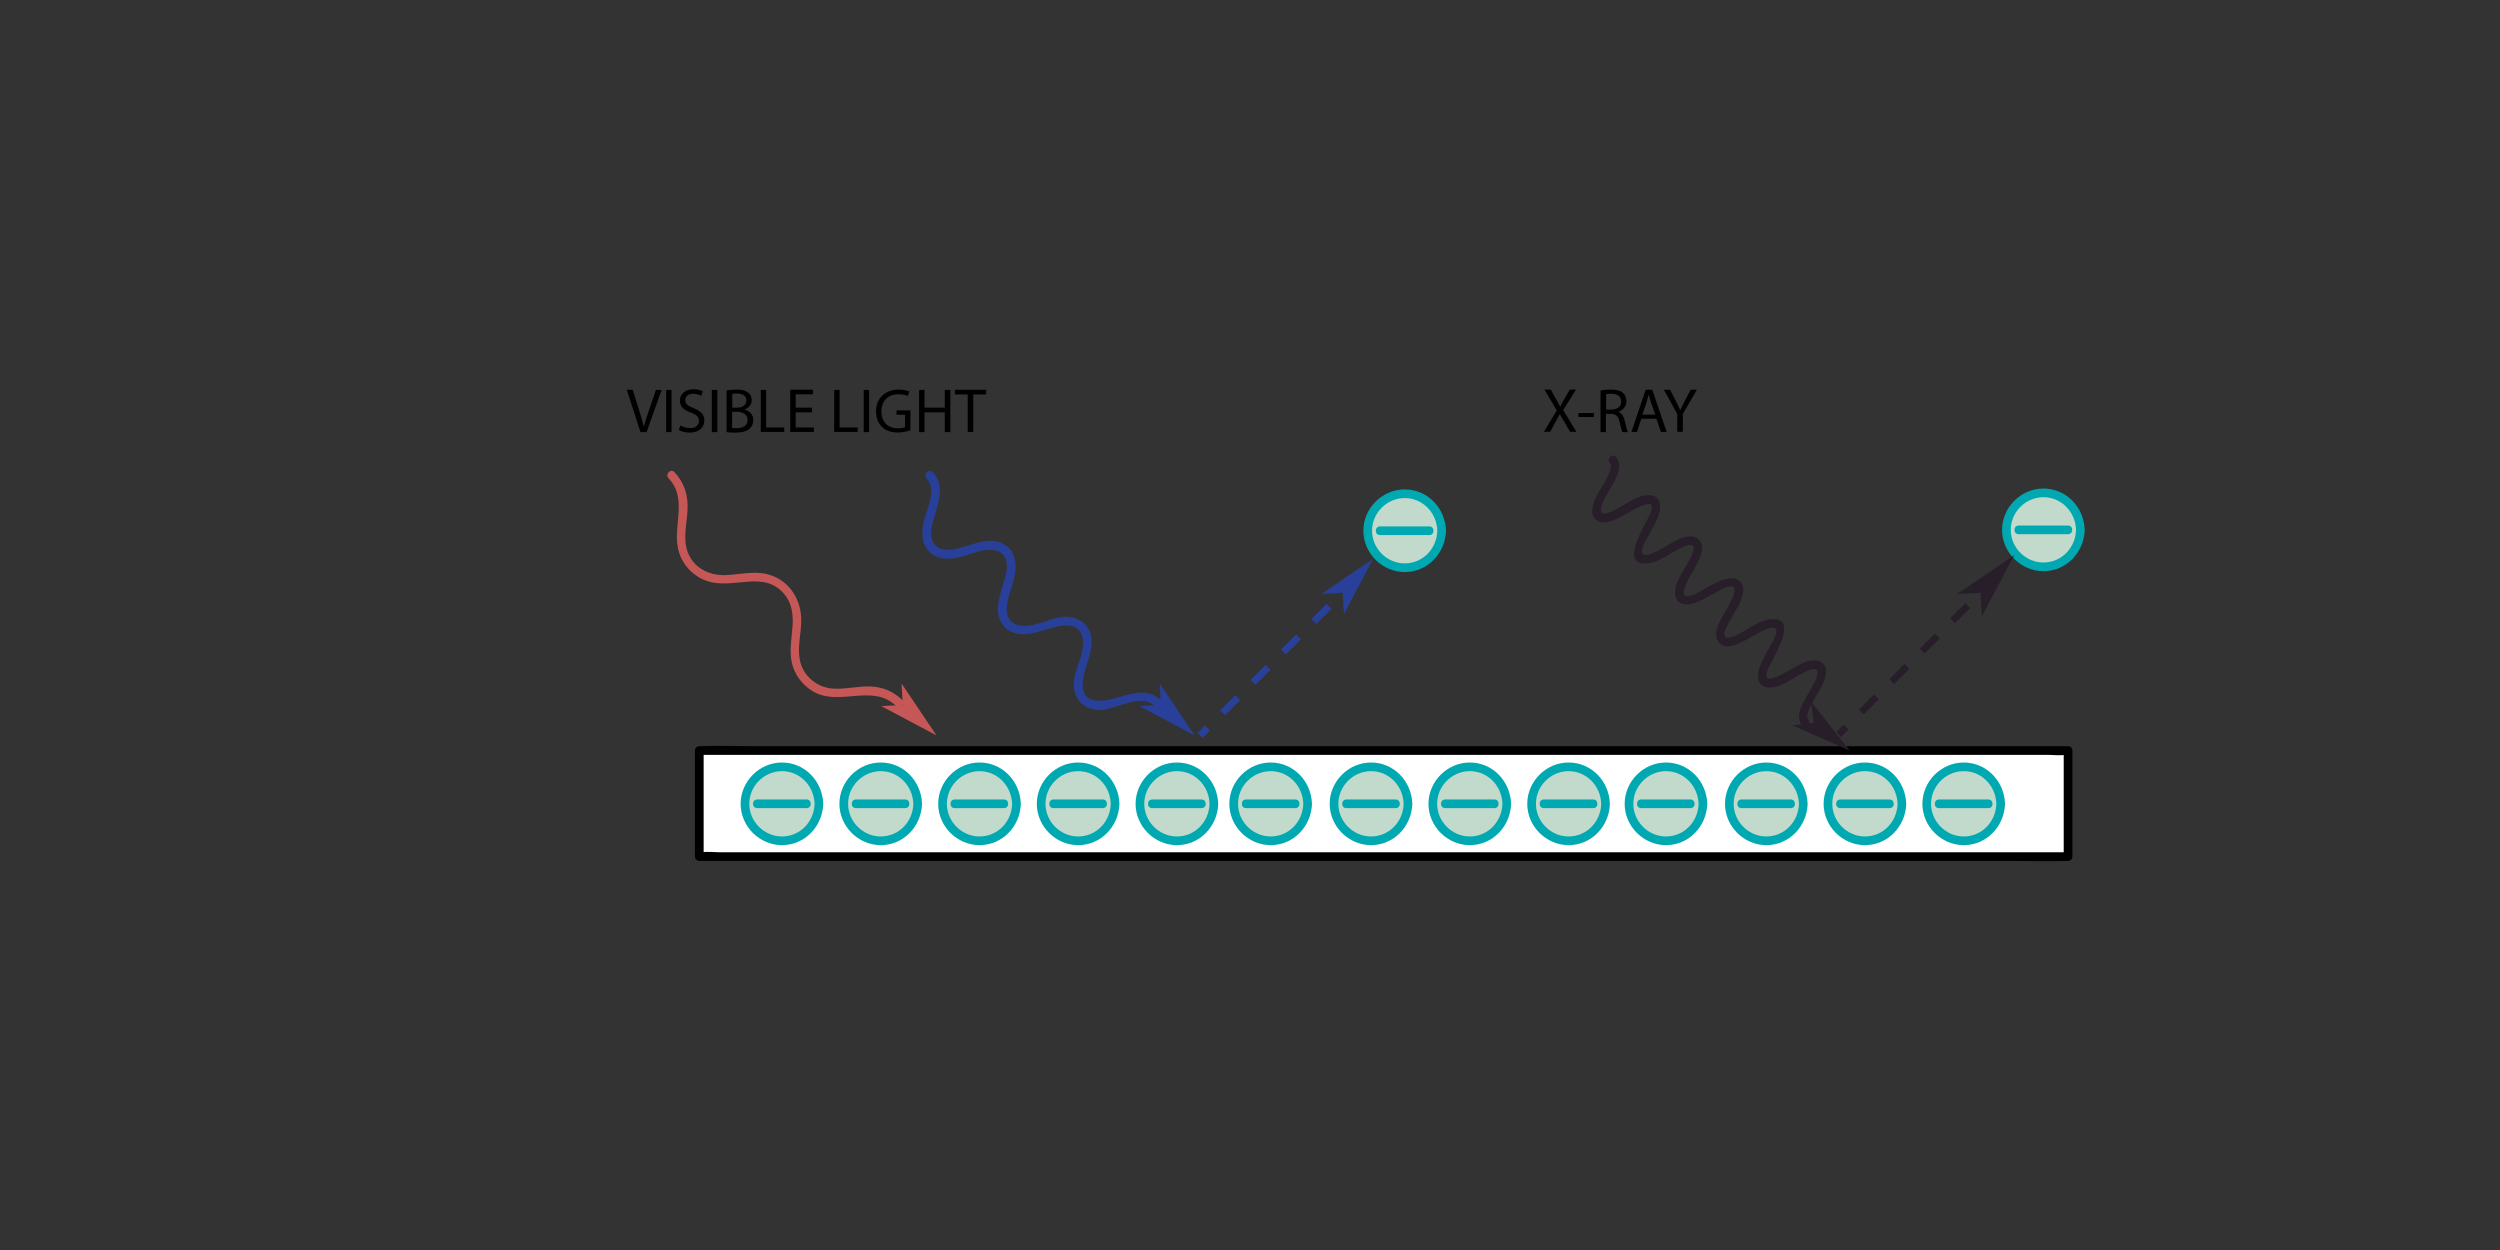 <?xml version="1.0" encoding="utf-8"?>
<!-- Generator: Adobe Illustrator 19.0.0, SVG Export Plug-In . SVG Version: 6.00 Build 0)  -->
<svg version="1.1" xmlns="http://www.w3.org/2000/svg" xmlns:xlink="http://www.w3.org/1999/xlink" x="0px" y="0px"
	 viewBox="0 0 1440 720" style="enable-background:new 0 0 1440 720;" xml:space="preserve">
<rect x="0" y="0" width="1440" height="720" fill="#333333" stroke="none"/>
<style type="text/css">
	.st0{fill:#FFFFFF;}
	.st1{fill:#C1DACB;}
	.st2{fill:#00A9B1;}
	.st3{fill:#FAD466;}
	.st4{fill:none;stroke:#29409A;stroke-width:4;stroke-miterlimit:10;}
	.st5{fill:none;stroke:#29409A;stroke-width:4;stroke-miterlimit:10;stroke-dasharray:12.386,12.386;}
	.st6{fill:#C55857;}
	.st7{fill:#29409A;}
	.st8{fill:#271E2A;}
	.st9{fill:none;stroke:#271E2A;stroke-width:4;stroke-miterlimit:10;}
	.st10{fill:none;stroke:#271E2A;stroke-width:4;stroke-miterlimit:10;stroke-dasharray:12.386,12.386;}
	.st11{fill:none;stroke:#271E2A;stroke-miterlimit:10;}
</style>
<g id="Layer_1">
	<g id="XMLID_231_">
		<rect id="XMLID_29_" x="402.8" y="432.3" class="st0" width="788.3" height="61.1"/>
		<g id="XMLID_21_">
			<path id="XMLID_28_" d="M1191.2,490.9c-7,0-14.1,0-21.1,0c-19.1,0-38.2,0-57.4,0c-28.3,0-56.6,0-84.8,0c-34.5,0-69,0-103.5,0
				c-37.8,0-75.6,0-113.4,0c-38.2,0-76.3,0-114.5,0c-35.6,0-71.1,0-106.7,0c-30.1,0-60.1,0-90.2,0c-21.6,0-43.2,0-64.8,0
				c-6.7,0-13.4,0-20.1,0c-3.4,0-7.2-0.5-10.6,0c-0.4,0.1-0.9,0-1.3,0c0.8,0.8,1.7,1.7,2.5,2.5c0-20.4,0-40.7,0-61.1
				c-0.8,0.8-1.7,1.7-2.5,2.5c7,0,14.1,0,21.1,0c19.1,0,38.2,0,57.4,0c28.3,0,56.6,0,84.8,0c34.5,0,69,0,103.5,0
				c37.8,0,75.6,0,113.4,0c38.2,0,76.3,0,114.5,0c35.6,0,71.1,0,106.7,0c30.1,0,60.1,0,90.2,0c21.6,0,43.2,0,64.8,0
				c6.7,0,13.4,0,20.1,0c3.4,0,7.2,0.5,10.6,0c0.4-0.1,0.9,0,1.3,0c-0.8-0.8-1.7-1.7-2.5-2.5c0,20.4,0,40.7,0,61.1c0,3.2,5,3.2,5,0
				c0-20.4,0-40.7,0-61.1c0-1.4-1.1-2.5-2.5-2.5c-7,0-14.1,0-21.1,0c-19.1,0-38.2,0-57.4,0c-28.3,0-56.6,0-84.8,0
				c-34.5,0-69,0-103.5,0c-37.8,0-75.6,0-113.4,0c-38.2,0-76.3,0-114.5,0c-35.6,0-71.1,0-106.7,0c-30.1,0-60.1,0-90.2,0
				c-21.6,0-43.2,0-64.8,0c-10.2,0-20.5-0.4-30.7,0c-0.4,0-0.9,0-1.3,0c-1.4,0-2.5,1.1-2.5,2.5c0,20.4,0,40.7,0,61.1
				c0,1.4,1.1,2.5,2.5,2.5c7,0,14.1,0,21.1,0c19.1,0,38.2,0,57.4,0c28.3,0,56.6,0,84.8,0c34.5,0,69,0,103.5,0c37.8,0,75.6,0,113.4,0
				c38.2,0,76.3,0,114.5,0c35.6,0,71.1,0,106.7,0c30.1,0,60.1,0,90.2,0c21.6,0,43.2,0,64.8,0c10.2,0,20.5,0.4,30.7,0
				c0.4,0,0.9,0,1.3,0C1194.4,495.9,1194.4,490.9,1191.2,490.9z"/>
		</g>
	</g>
	<g id="XMLID_200_">
		<path id="XMLID_229_" d="M368.9,248.8l-7.9-24.3h3.4l3.8,12c1,3.3,1.9,6.2,2.6,9.1h0.1c0.7-2.8,1.7-5.9,2.8-9l4.1-12h3.3
			l-8.7,24.3H368.9z"/>
		<path id="XMLID_227_" d="M386.8,224.6v24.3h-3.1v-24.3H386.8z"/>
		<path id="XMLID_225_" d="M391.9,245c1.4,0.9,3.5,1.6,5.6,1.6c3.2,0,5.1-1.7,5.1-4.1c0-2.3-1.3-3.6-4.6-4.8c-4-1.4-6.4-3.5-6.4-6.9
			c0-3.8,3.1-6.6,7.8-6.6c2.5,0,4.3,0.6,5.4,1.2l-0.9,2.6c-0.8-0.4-2.4-1.2-4.6-1.2c-3.3,0-4.6,2-4.6,3.6c0,2.3,1.5,3.4,4.8,4.7
			c4.1,1.6,6.2,3.6,6.2,7.1c0,3.7-2.8,7-8.5,7c-2.3,0-4.9-0.7-6.2-1.5L391.9,245z"/>
		<path id="XMLID_223_" d="M413.2,224.6v24.3H410v-24.3H413.2z"/>
		<path id="XMLID_218_" d="M418.6,224.9c1.4-0.3,3.5-0.5,5.7-0.5c3.1,0,5.1,0.5,6.7,1.8c1.3,0.9,2,2.4,2,4.3c0,2.3-1.5,4.4-4.1,5.3
			v0.1c2.3,0.6,5,2.5,5,6.1c0,2.1-0.8,3.7-2.1,4.9c-1.7,1.5-4.4,2.3-8.4,2.3c-2.2,0-3.8-0.1-4.9-0.3V224.9z M421.8,234.8h2.8
			c3.3,0,5.3-1.7,5.3-4.1c0-2.8-2.2-4-5.3-4c-1.4,0-2.3,0.1-2.8,0.2V234.8z M421.8,246.5c0.6,0.1,1.5,0.1,2.6,0.1
			c3.2,0,6.2-1.2,6.2-4.7c0-3.3-2.8-4.7-6.3-4.7h-2.6V246.5z"/>
		<path id="XMLID_216_" d="M438.2,224.6h3.1v21.6h10.4v2.6h-13.5V224.6z"/>
		<path id="XMLID_214_" d="M467.7,237.5h-9.4v8.7h10.5v2.6h-13.6v-24.3h13.1v2.6h-10v7.7h9.4V237.5z"/>
		<path id="XMLID_212_" d="M480.5,224.6h3.1v21.6H494v2.6h-13.5V224.6z"/>
		<path id="XMLID_208_" d="M500.6,224.6v24.3h-3.1v-24.3H500.6z"/>
		<path id="XMLID_206_" d="M524.6,247.8c-1.4,0.5-4.2,1.3-7.5,1.3c-3.7,0-6.7-0.9-9.1-3.2c-2.1-2-3.4-5.3-3.4-9
			c0-7.2,5-12.5,13.1-12.5c2.8,0,5,0.6,6,1.1l-0.8,2.6c-1.3-0.6-2.9-1-5.4-1c-5.9,0-9.8,3.7-9.8,9.8c0,6.2,3.7,9.8,9.4,9.8
			c2.1,0,3.5-0.3,4.2-0.6v-7.2h-4.9v-2.5h8V247.8z"/>
		<path id="XMLID_204_" d="M532.5,224.6v10.2h11.7v-10.2h3.2v24.3h-3.2v-11.4h-11.7v11.4h-3.1v-24.3H532.5z"/>
		<path id="XMLID_202_" d="M557.4,227.2H550v-2.7h18v2.7h-7.4v21.6h-3.2V227.2z"/>
	</g>
	<g id="XMLID_6_">
		<path id="XMLID_195_" d="M904.4,248.8l-3.1-5.4c-1.3-2.1-2.1-3.4-2.8-4.8h-0.1c-0.7,1.4-1.4,2.7-2.6,4.8l-2.9,5.3h-3.6l7.4-12.3
			l-7.1-12h3.6l3.2,5.7c0.9,1.6,1.6,2.8,2.2,4.1h0.1c0.7-1.4,1.3-2.6,2.2-4.1l3.3-5.7h3.6l-7.4,11.8l7.6,12.5H904.4z"/>
		<path id="XMLID_180_" d="M918.1,237.9v2.3h-8.9v-2.3H918.1z"/>
		<path id="XMLID_135_" d="M921.9,224.9c1.6-0.3,3.9-0.5,6-0.5c3.3,0,5.5,0.6,7,2c1.2,1.1,1.9,2.7,1.9,4.6c0,3.2-2,5.3-4.6,6.2v0.1
			c1.9,0.6,3,2.4,3.6,4.9c0.8,3.4,1.4,5.7,1.9,6.7h-3.2c-0.4-0.7-0.9-2.8-1.6-5.8c-0.7-3.3-2-4.6-4.9-4.7h-3v10.5h-3.1V224.9z
			 M925.1,235.9h3.2c3.3,0,5.5-1.8,5.5-4.6c0-3.1-2.3-4.5-5.6-4.5c-1.5,0-2.6,0.1-3.1,0.3V235.9z"/>
		<path id="XMLID_26_" d="M945.4,241.2l-2.5,7.6h-3.2l8.2-24.3h3.8l8.3,24.3h-3.3l-2.6-7.6H945.4z M953.4,238.8l-2.4-7
			c-0.5-1.6-0.9-3-1.3-4.4h-0.1c-0.4,1.4-0.8,2.9-1.2,4.4l-2.4,7H953.4z"/>
		<path id="XMLID_8_" d="M966.1,248.8v-10.3l-7.7-14h3.6l3.4,6.7c0.9,1.8,1.7,3.3,2.4,5h0.1c0.7-1.6,1.5-3.2,2.4-5l3.5-6.7h3.6
			l-8.1,13.9v10.3H966.1z"/>
	</g>
</g>
<g id="Layer_2">
	<g id="XMLID_438_">
		<circle id="XMLID_193_" class="st1" cx="450.4" cy="463" r="21.3"/>
		<g id="XMLID_181_">
			<path id="XMLID_185_" class="st2" d="M469.2,463c-0.3,10.3-8.3,18.8-18.8,18.8c-10.3,0-18.8-8.6-18.8-18.8
				c0-10,8.1-18.4,18.1-18.8C460.5,443.8,468.9,452.5,469.2,463c0.1,3.2,5.1,3.2,5,0c-0.4-13-10.6-23.8-23.8-23.8
				c-13,0-23.8,10.9-23.8,23.8c0,13,10.9,23.8,23.8,23.8c13.3,0,23.4-10.9,23.8-23.8C474.3,459.8,469.3,459.8,469.2,463z"/>
		</g>
	</g>
	<g id="XMLID_429_">
		<line id="XMLID_192_" class="st3" x1="436.2" y1="463" x2="464.6" y2="463"/>
		<g id="XMLID_187_">
			<path id="XMLID_191_" class="st2" d="M436.2,465.5c9.5,0,19,0,28.4,0c3.2,0,3.2-5,0-5c-9.5,0-19,0-28.4,0
				C432.9,460.5,432.9,465.5,436.2,465.5L436.2,465.5z"/>
		</g>
	</g>
	<g id="XMLID_420_">
		<circle id="XMLID_179_" class="st1" cx="507.2" cy="463" r="21.3"/>
		<g id="XMLID_167_">
			<path id="XMLID_171_" class="st2" d="M526.1,463c-0.3,10.3-8.3,18.8-18.8,18.8c-10.3,0-18.8-8.6-18.8-18.8
				c0-10,8.1-18.4,18.1-18.8C517.3,443.8,525.7,452.5,526.1,463c0.1,3.2,5.1,3.2,5,0c-0.4-13-10.6-23.8-23.8-23.8
				c-13,0-23.8,10.9-23.8,23.8c0,13,10.9,23.8,23.8,23.8c13.3,0,23.4-10.9,23.8-23.8C531.2,459.8,526.2,459.8,526.1,463z"/>
		</g>
	</g>
	<g id="XMLID_411_">
		<line id="XMLID_178_" class="st3" x1="493" y1="463" x2="521.5" y2="463"/>
		<g id="XMLID_173_">
			<path id="XMLID_177_" class="st2" d="M493,465.5c9.5,0,19,0,28.4,0c3.2,0,3.2-5,0-5c-9.5,0-19,0-28.4,0
				C489.8,460.5,489.8,465.5,493,465.5L493,465.5z"/>
		</g>
	</g>
	<g id="XMLID_402_">
		<circle id="XMLID_164_" class="st1" cx="564.1" cy="463" r="21.3"/>
		<g id="XMLID_151_">
			<path id="XMLID_156_" class="st2" d="M583,463c-0.3,10.3-8.3,18.8-18.8,18.8c-10.3,0-18.8-8.6-18.8-18.8c0-10,8.1-18.4,18.1-18.8
				C574.2,443.8,582.6,452.5,583,463c0.1,3.2,5.1,3.2,5,0c-0.4-13-10.6-23.8-23.8-23.8c-13,0-23.8,10.9-23.8,23.8
				c0,13,10.9,23.8,23.8,23.8c13.3,0,23.4-10.9,23.8-23.8C588.1,459.8,583.1,459.8,583,463z"/>
		</g>
	</g>
	<g id="XMLID_393_">
		<line id="XMLID_163_" class="st3" x1="549.9" y1="463" x2="578.3" y2="463"/>
		<g id="XMLID_158_">
			<path id="XMLID_162_" class="st2" d="M549.9,465.5c9.5,0,19,0,28.4,0c3.2,0,3.2-5,0-5c-9.5,0-19,0-28.4,0
				C546.7,460.5,546.7,465.5,549.9,465.5L549.9,465.5z"/>
		</g>
	</g>
	<g id="XMLID_384_">
		<circle id="XMLID_149_" class="st1" cx="621" cy="463" r="21.3"/>
		<g id="XMLID_136_">
			<path id="XMLID_141_" class="st2" d="M639.8,463c-0.3,10.3-8.3,18.8-18.8,18.8c-10.3,0-18.8-8.6-18.8-18.8
				c0-10,8.1-18.4,18.1-18.8C631.1,443.8,639.5,452.5,639.8,463c0.1,3.2,5.1,3.2,5,0c-0.4-13-10.6-23.8-23.8-23.8
				c-13,0-23.8,10.9-23.8,23.8c0,13,10.9,23.8,23.8,23.8c13.3,0,23.4-10.9,23.8-23.8C644.9,459.8,639.9,459.8,639.8,463z"/>
		</g>
	</g>
	<g id="XMLID_375_">
		<line id="XMLID_148_" class="st3" x1="606.8" y1="463" x2="635.2" y2="463"/>
		<g id="XMLID_143_">
			<path id="XMLID_147_" class="st2" d="M606.8,465.5c9.5,0,19,0,28.4,0c3.2,0,3.2-5,0-5c-9.5,0-19,0-28.4,0
				C603.6,460.5,603.6,465.5,606.8,465.5L606.8,465.5z"/>
		</g>
	</g>
	<g id="XMLID_366_">
		<circle id="XMLID_134_" class="st1" cx="677.9" cy="463" r="21.3"/>
		<g id="XMLID_122_">
			<path id="XMLID_126_" class="st2" d="M696.7,463c-0.3,10.3-8.3,18.8-18.8,18.8c-10.3,0-18.8-8.6-18.8-18.8
				c0-10,8.1-18.4,18.1-18.8C688,443.8,696.4,452.5,696.7,463c0.1,3.2,5.1,3.2,5,0c-0.4-13-10.6-23.8-23.8-23.8
				c-13,0-23.8,10.9-23.8,23.8c0,13,10.9,23.8,23.8,23.8c13.3,0,23.4-10.9,23.8-23.8C701.8,459.8,696.8,459.8,696.7,463z"/>
		</g>
	</g>
	<g id="XMLID_357_">
		<line id="XMLID_133_" class="st3" x1="663.7" y1="463" x2="692.1" y2="463"/>
		<g id="XMLID_128_">
			<path id="XMLID_132_" class="st2" d="M663.7,465.5c9.5,0,19,0,28.4,0c3.2,0,3.2-5,0-5c-9.5,0-19,0-28.4,0
				C660.4,460.5,660.4,465.5,663.7,465.5L663.7,465.5z"/>
		</g>
	</g>
	<g id="XMLID_348_">
		<circle id="XMLID_120_" class="st1" cx="731.9" cy="463" r="21.3"/>
		<g id="XMLID_108_">
			<path id="XMLID_112_" class="st2" d="M750.7,463c-0.3,10.3-8.3,18.8-18.8,18.8c-10.3,0-18.8-8.6-18.8-18.8
				c0-10,8.1-18.4,18.1-18.8C742,443.8,750.4,452.5,750.7,463c0.1,3.2,5.1,3.2,5,0c-0.4-13-10.6-23.8-23.8-23.8
				c-13,0-23.8,10.9-23.8,23.8c0,13,10.9,23.8,23.8,23.8c13.3,0,23.4-10.9,23.8-23.8C755.9,459.8,750.9,459.8,750.7,463z"/>
		</g>
	</g>
	<g id="XMLID_339_">
		<line id="XMLID_119_" class="st3" x1="717.7" y1="463" x2="746.1" y2="463"/>
		<g id="XMLID_114_">
			<path id="XMLID_118_" class="st2" d="M717.7,465.5c9.5,0,19,0,28.4,0c3.2,0,3.2-5,0-5c-9.5,0-19,0-28.4,0
				C714.5,460.5,714.5,465.5,717.7,465.5L717.7,465.5z"/>
		</g>
	</g>
	<g id="XMLID_330_">
		<circle id="XMLID_106_" class="st1" cx="789.7" cy="463" r="21.3"/>
		<g id="XMLID_94_">
			<path id="XMLID_98_" class="st2" d="M808.5,463c-0.3,10.3-8.3,18.8-18.8,18.8c-10.3,0-18.8-8.6-18.8-18.8
				c0-10,8.1-18.4,18.1-18.8C799.8,443.8,808.2,452.5,808.5,463c0.1,3.2,5.1,3.2,5,0c-0.4-13-10.6-23.8-23.8-23.8
				c-13,0-23.8,10.9-23.8,23.8c0,13,10.9,23.8,23.8,23.8c13.3,0,23.4-10.9,23.8-23.8C813.7,459.8,808.7,459.8,808.5,463z"/>
		</g>
	</g>
	<g id="XMLID_321_">
		<line id="XMLID_105_" class="st3" x1="775.5" y1="463" x2="803.9" y2="463"/>
		<g id="XMLID_100_">
			<path id="XMLID_104_" class="st2" d="M775.5,465.5c9.5,0,19,0,28.4,0c3.2,0,3.2-5,0-5c-9.5,0-19,0-28.4,0
				C772.3,460.5,772.3,465.5,775.5,465.5L775.5,465.5z"/>
		</g>
	</g>
	<g id="XMLID_312_">
		<circle id="XMLID_92_" class="st1" cx="846.6" cy="463" r="21.3"/>
		<g id="XMLID_80_">
			<path id="XMLID_84_" class="st2" d="M865.4,463c-0.3,10.3-8.3,18.8-18.8,18.8c-10.3,0-18.8-8.6-18.8-18.8
				c0-10,8.1-18.4,18.1-18.8C856.7,443.8,865.1,452.5,865.4,463c0.1,3.2,5.1,3.2,5,0c-0.4-13-10.6-23.8-23.8-23.8
				c-13,0-23.8,10.9-23.8,23.8c0,13,10.9,23.8,23.8,23.8c13.3,0,23.4-10.9,23.8-23.8C870.5,459.8,865.5,459.8,865.4,463z"/>
		</g>
	</g>
	<g id="XMLID_303_">
		<line id="XMLID_91_" class="st3" x1="832.4" y1="463" x2="860.8" y2="463"/>
		<g id="XMLID_86_">
			<path id="XMLID_90_" class="st2" d="M832.4,465.5c9.5,0,19,0,28.4,0c3.2,0,3.2-5,0-5c-9.5,0-19,0-28.4,0
				C829.2,460.5,829.2,465.5,832.4,465.5L832.4,465.5z"/>
		</g>
	</g>
	<g id="XMLID_294_">
		<circle id="XMLID_78_" class="st1" cx="903.5" cy="463" r="21.3"/>
		<g id="XMLID_66_">
			<path id="XMLID_70_" class="st2" d="M922.3,463c-0.3,10.3-8.3,18.8-18.8,18.8c-10.3,0-18.8-8.6-18.8-18.8
				c0-10,8.1-18.4,18.1-18.8C913.5,443.8,922,452.5,922.3,463c0.1,3.2,5.1,3.2,5,0c-0.4-13-10.6-23.8-23.8-23.8
				c-13,0-23.8,10.9-23.8,23.8c0,13,10.9,23.8,23.8,23.8c13.3,0,23.4-10.9,23.8-23.8C927.4,459.8,922.4,459.8,922.3,463z"/>
		</g>
	</g>
	<g id="XMLID_285_">
		<line id="XMLID_77_" class="st3" x1="889.3" y1="463" x2="917.7" y2="463"/>
		<g id="XMLID_72_">
			<path id="XMLID_76_" class="st2" d="M889.3,465.5c9.5,0,19,0,28.4,0c3.2,0,3.2-5,0-5c-9.5,0-19,0-28.4,0
				C886,460.5,886,465.5,889.3,465.5L889.3,465.5z"/>
		</g>
	</g>
	<g id="XMLID_39_">
		<circle id="XMLID_326_" class="st1" cx="959.5" cy="463" r="21.3"/>
		<g id="XMLID_313_">
			<path id="XMLID_317_" class="st2" d="M978.4,463c-0.3,10.3-8.3,18.8-18.8,18.8c-10.3,0-18.8-8.6-18.8-18.8
				c0-10,8.1-18.4,18.1-18.8C969.6,443.8,978,452.5,978.4,463c0.1,3.2,5.1,3.2,5,0c-0.4-13-10.6-23.8-23.8-23.8
				c-13,0-23.8,10.9-23.8,23.8c0,13,10.9,23.8,23.8,23.8c13.3,0,23.4-10.9,23.8-23.8C983.5,459.8,978.5,459.8,978.4,463z"/>
		</g>
	</g>
	<g id="XMLID_38_">
		<line id="XMLID_325_" class="st3" x1="945.3" y1="463" x2="973.8" y2="463"/>
		<g id="XMLID_319_">
			<path id="XMLID_324_" class="st2" d="M945.3,465.5c9.5,0,19,0,28.4,0c3.2,0,3.2-5,0-5c-9.5,0-19,0-28.4,0
				C942.1,460.5,942.1,465.5,945.3,465.5L945.3,465.5z"/>
		</g>
	</g>
	<g id="XMLID_36_">
		<circle id="XMLID_310_" class="st1" cx="1017.3" cy="463" r="21.3"/>
		<g id="XMLID_297_">
			<path id="XMLID_301_" class="st2" d="M1036.2,463c-0.3,10.3-8.3,18.8-18.8,18.8c-10.3,0-18.8-8.6-18.8-18.8
				c0-10,8.1-18.4,18.1-18.8C1027.4,443.8,1035.8,452.5,1036.2,463c0.1,3.2,5.1,3.2,5,0c-0.4-13-10.6-23.8-23.8-23.8
				c-13,0-23.8,10.9-23.8,23.8c0,13,10.9,23.8,23.8,23.8c13.3,0,23.4-10.9,23.8-23.8C1041.3,459.8,1036.3,459.8,1036.2,463z"/>
		</g>
	</g>
	<g id="XMLID_11_">
		<line id="XMLID_309_" class="st3" x1="1003.1" y1="463" x2="1031.5" y2="463"/>
		<g id="XMLID_304_">
			<path id="XMLID_308_" class="st2" d="M1003.1,465.5c9.5,0,19,0,28.4,0c3.2,0,3.2-5,0-5c-9.5,0-19,0-28.4,0
				C999.9,460.5,999.9,465.5,1003.1,465.5L1003.1,465.5z"/>
		</g>
	</g>
	<g id="XMLID_5_">
		<circle id="XMLID_295_" class="st1" cx="1074.2" cy="463" r="21.3"/>
		<g id="XMLID_281_">
			<path id="XMLID_286_" class="st2" d="M1093,463c-0.3,10.3-8.3,18.8-18.8,18.8c-10.3,0-18.8-8.6-18.8-18.8
				c0-10,8.1-18.4,18.1-18.8C1084.3,443.8,1092.7,452.5,1093,463c0.1,3.2,5.1,3.2,5,0c-0.4-13-10.6-23.8-23.8-23.8
				c-13,0-23.8,10.9-23.8,23.8c0,13,10.9,23.8,23.8,23.8c13.3,0,23.4-10.9,23.8-23.8C1098.1,459.8,1093.1,459.8,1093,463z"/>
		</g>
	</g>
	<g id="XMLID_4_">
		<line id="XMLID_293_" class="st3" x1="1060" y1="463" x2="1088.4" y2="463"/>
		<g id="XMLID_288_">
			<path id="XMLID_292_" class="st2" d="M1060,465.5c9.5,0,19,0,28.4,0c3.2,0,3.2-5,0-5c-9.5,0-19,0-28.4,0
				C1056.8,460.5,1056.8,465.5,1060,465.5L1060,465.5z"/>
		</g>
	</g>
	<g id="XMLID_3_">
		<circle id="XMLID_279_" class="st1" cx="1131.1" cy="463" r="21.3"/>
		<g id="XMLID_265_">
			<path id="XMLID_270_" class="st2" d="M1149.9,463c-0.3,10.3-8.3,18.8-18.8,18.8c-10.3,0-18.8-8.6-18.8-18.8
				c0-10,8.1-18.4,18.1-18.8C1141.2,443.8,1149.6,452.5,1149.9,463c0.1,3.2,5.1,3.2,5,0c-0.4-13-10.6-23.8-23.8-23.8
				c-13,0-23.8,10.9-23.8,23.8c0,13,10.9,23.8,23.8,23.8c13.3,0,23.4-10.9,23.8-23.8C1155,459.8,1150,459.8,1149.9,463z"/>
		</g>
	</g>
	<g id="XMLID_1_">
		<line id="XMLID_278_" class="st3" x1="1116.9" y1="463" x2="1145.3" y2="463"/>
		<g id="XMLID_272_">
			<path id="XMLID_277_" class="st2" d="M1116.9,465.5c9.5,0,19,0,28.4,0c3.2,0,3.2-5,0-5c-9.5,0-19,0-28.4,0
				C1113.6,460.5,1113.6,465.5,1116.9,465.5L1116.9,465.5z"/>
		</g>
	</g>
	<g id="XMLID_276_">
		<circle id="XMLID_64_" class="st1" cx="809.1" cy="305.7" r="21.3"/>
		<g id="XMLID_51_">
			<path id="XMLID_55_" class="st2" d="M827.9,305.7c-0.3,10.3-8.3,18.8-18.8,18.8c-10.3,0-18.8-8.6-18.8-18.8
				c0-10,8.1-18.4,18.1-18.8C819.2,286.5,827.6,295.2,827.9,305.7c0.1,3.2,5.1,3.2,5,0c-0.4-13-10.6-23.8-23.8-23.8
				c-13,0-23.8,10.9-23.8,23.8c0,13,10.9,23.8,23.8,23.8c13.3,0,23.4-10.9,23.8-23.8C833,302.5,828,302.5,827.9,305.7z"/>
		</g>
	</g>
	<g id="XMLID_267_">
		<line id="XMLID_63_" class="st3" x1="794.9" y1="305.7" x2="823.3" y2="305.7"/>
		<g id="XMLID_57_">
			<path id="XMLID_62_" class="st2" d="M794.9,308.2c9.5,0,19,0,28.4,0c3.2,0,3.2-5,0-5c-9.5,0-19,0-28.4,0
				C791.7,303.2,791.6,308.2,794.9,308.2L794.9,308.2z"/>
		</g>
	</g>
</g>
<g id="Layer_4">
	<g id="XMLID_30_">
		<g id="XMLID_32_">
			<line id="XMLID_37_" class="st4" x1="691.2" y1="423.6" x2="695.5" y2="419.3"/>
			<line id="XMLID_34_" class="st5" x1="704.2" y1="410.6" x2="769.9" y2="344.9"/>
			<line id="XMLID_33_" class="st4" x1="774.3" y1="340.5" x2="778.5" y2="336.3"/>
		</g>
	</g>
</g>
<g id="Layer_3">
	<g id="XMLID_253_">
		<g id="XMLID_42_">
			<path id="XMLID_46_" class="st6" d="M385.1,275.5c11.8,12.5,1.3,28.8,6.2,43.3c2.2,6.6,7.5,12.3,13.9,15.1
				c6.6,2.9,13.7,2.3,20.6,1.6c7.5-0.8,15.4-1.6,21.9,3c7.6,5.3,9.5,13.5,8.8,22.3c-0.5,6.8-1.9,13.7-0.5,20.5c1.4,7,6,13.1,12,16.8
				c15.2,9.2,34.3-4.6,48,8.4c2.3,2.2,5.9-1.3,3.5-3.5c-5.2-4.9-11.3-7.4-18.4-7.6c-7.3-0.2-14.5,1.8-21.8,1.2
				c-8.9-0.8-16.6-7.2-18.5-16c-1.6-7.3,0.5-14.9,0.7-22.3c0.5-14.2-8.7-26.8-23.4-28.2c-7.1-0.7-14.1,1.1-21.2,1.2
				c-8.9,0-17.4-4.4-20.7-13.1c-3-7.7-0.6-16.2-0.2-24.1c0.5-8.4-1.6-15.8-7.5-22.1C386.4,269.6,382.9,273.1,385.1,275.5
				L385.1,275.5z"/>
		</g>
	</g>
	<g id="XMLID_246_">
		<g id="XMLID_245_">
			<path id="XMLID_257_" class="st7" d="M533.7,275.5c6.5,7.1-0.7,19.1-2.1,27.1c-1.3,7.7,0.9,16,9.2,18.5c8.4,2.6,17.2-2.4,25.3-4
				c4.7-0.9,10-0.7,12.7,3.9c2.3,4.1,0.8,9.4-0.4,13.6c-2.1,7.6-6.1,16.8-1.5,24.3c4.8,7.8,14,7.1,21.8,4.9c7.2-2,21.5-8.2,24.6,2.8
				c2.4,8.6-4.4,18.3-4.8,26.9c-0.5,9.4,6.7,16.1,16,15.4c8.9-0.6,22.5-9.7,30.3-2.5c2.4,2.2,5.9-1.4,3.5-3.5
				c-6.8-6.2-15.6-3.8-23.5-1.4c-8,2.4-21.6,5.4-21.2-7.5c0.2-9,6-17.1,5.1-26.2c-0.9-8.5-8.3-13.2-16.4-12.5
				c-8.3,0.7-18.1,7.3-26.4,4.6c-10.9-3.6-4-18.3-2.1-25.5c2-7.6,2.1-16.5-5.6-21c-7.7-4.4-17.2,0-24.9,2.1
				c-4.9,1.3-11.1,2.6-14.9-1.8c-3.4-4.1-2-9.8-0.7-14.4c2.5-8.9,7-19.3-0.3-27.2C535.1,269.6,531.6,273.1,533.7,275.5L533.7,275.5z
				"/>
		</g>
	</g>
	<g id="XMLID_347_">
		<g id="XMLID_350_">
			<path id="XMLID_354_" class="st8" d="M927.3,266.7c2.9,3.4-6.3,15.9-7.8,19.3c-2.1,4.4-4.7,11.7,1.4,14.3
				c5.5,2.3,12.6-2.6,17.2-5.1c3.1-1.7,6.4-3.8,10-4.7c3.8-0.9,3.9,1.2,2.9,4.3c-1.8,5.3-19.4,30.9-2.6,29.8
				c7.1-0.5,13.5-6,19.7-8.9c1.5-0.7,5.8-3,7.2-1.1c1.4,2-2.1,7.6-2.9,9.2c-2.8,5.3-8.4,12.6-7.5,19c0.9,6,7.1,6.1,11.7,4.4
				c3.5-1.3,6.8-3.2,10.1-5c3-1.6,6.7-4.3,10.1-4.4c6.4-0.4-2.5,13.3-3.8,15.7c-2.3,4.3-6.9,11.8-3,16.5c4.1,4.9,11.6,0.8,16-1.5
				c2.5-1.3,15.4-10,17-5.8c1,2.6-2.4,7.5-3.5,9.6c-1.8,3.5-3.9,6.9-5.4,10.5c-2.1,5-2.9,12.6,4.4,13.2c7.6,0.6,15.3-6.5,21.9-9.3
				c2.3-1,6.6-3,6.4,1.1c-0.2,3.7-3.2,7.9-4.9,11c-2.8,5.1-8.6,13.6-3.8,19.2c2.1,2.4,5.6-1.1,3.5-3.5c-2.9-3.4,6.3-15.9,7.8-19.3
				c2.1-4.4,4.7-11.7-1.4-14.3c-5.5-2.3-12.6,2.6-17.2,5.1c-3.1,1.7-6.4,3.8-10,4.7c-3.8,0.9-3.9-1.2-2.9-4.3
				c1.8-5.3,19.4-30.9,2.6-29.8c-7.1,0.5-13.5,6-19.7,8.9c-1.5,0.7-5.8,3-7.2,1.1c-1.4-2,2.1-7.6,2.9-9.2c2.8-5.3,8.4-12.6,7.5-19
				c-0.9-6-7.1-6.1-11.7-4.4c-3.5,1.3-6.8,3.2-10.1,5c-3,1.6-6.7,4.3-10.1,4.4c-6.4,0.4,2.5-13.3,3.8-15.7c2.3-4.3,6.9-11.8,3-16.5
				c-4.1-4.9-11.6-0.8-16,1.5c-2.5,1.3-15.4,10-17,5.8c-1-2.6,2.4-7.5,3.5-9.6c1.8-3.5,3.9-6.9,5.4-10.5c2.1-5,2.9-12.6-4.4-13.2
				c-7.6-0.5-15.3,6.5-21.9,9.3c-2.3,1-6.6,3-6.4-1.1c0.2-3.7,3.2-7.9,4.9-11c2.8-5.1,8.6-13.6,3.8-19.2
				C928.8,260.8,925.2,264.3,927.3,266.7L927.3,266.7z"/>
		</g>
	</g>
	<polygon id="XMLID_237_" class="st6" points="507.6,406.7 539.4,423.6 519.3,393.7 520,406.1 	"/>
	<polygon id="XMLID_236_" class="st7" points="656.3,406.7 688.1,423.6 668,393.7 668.6,406.1 	"/>
	<polygon id="XMLID_346_" class="st8" points="1032.4,417.8 1065.4,432.3 1043.1,404 1044.7,416.3 	"/>
	<polygon id="XMLID_233_" class="st7" points="774.1,353.7 790.9,321.9 761.1,342.1 773.4,341.4 	"/>
	<g id="XMLID_337_">
		<circle id="XMLID_345_" class="st1" cx="1177" cy="305.2" r="21.3"/>
		<g id="XMLID_340_">
			<path id="XMLID_344_" class="st2" d="M1195.8,305.2c-0.3,10.3-8.3,18.8-18.8,18.8c-10.3,0-18.8-8.6-18.8-18.8
				c0-10,8.1-18.4,18.1-18.8C1187.1,286,1195.5,294.7,1195.8,305.2c0.1,3.2,5.1,3.2,5,0c-0.4-13-10.6-23.8-23.8-23.8
				c-13,0-23.8,10.9-23.8,23.8c0,13,10.9,23.8,23.8,23.8c13.3,0,23.4-10.9,23.8-23.8C1200.9,302,1195.9,302,1195.8,305.2z"/>
		</g>
	</g>
	<g id="XMLID_328_">
		<line id="XMLID_336_" class="st3" x1="1162.8" y1="305.2" x2="1191.2" y2="305.2"/>
		<g id="XMLID_331_">
			<path id="XMLID_335_" class="st2" d="M1162.8,307.7c9.5,0,19,0,28.4,0c3.2,0,3.2-5,0-5c-9.5,0-19,0-28.4,0
				C1159.5,302.7,1159.5,307.7,1162.8,307.7L1162.8,307.7z"/>
		</g>
	</g>
	<g id="XMLID_259_">
		<g id="XMLID_280_">
			<line id="XMLID_327_" class="st9" x1="1059.1" y1="423.1" x2="1063.3" y2="418.8"/>
			<line id="XMLID_311_" class="st10" x1="1072.1" y1="410.1" x2="1137.8" y2="344.4"/>
			<line id="XMLID_296_" class="st9" x1="1142.2" y1="340" x2="1146.4" y2="335.8"/>
		</g>
	</g>
	<g id="XMLID_242_">
		<polygon id="XMLID_258_" class="st8" points="1141.9,353.2 1158.8,321.4 1129,341.6 1141.3,340.9 		"/>
		<polygon id="XMLID_255_" class="st11" points="1141.9,353.2 1158.8,321.4 1129,341.6 1141.3,340.9 		"/>
	</g>
</g>
</svg>
